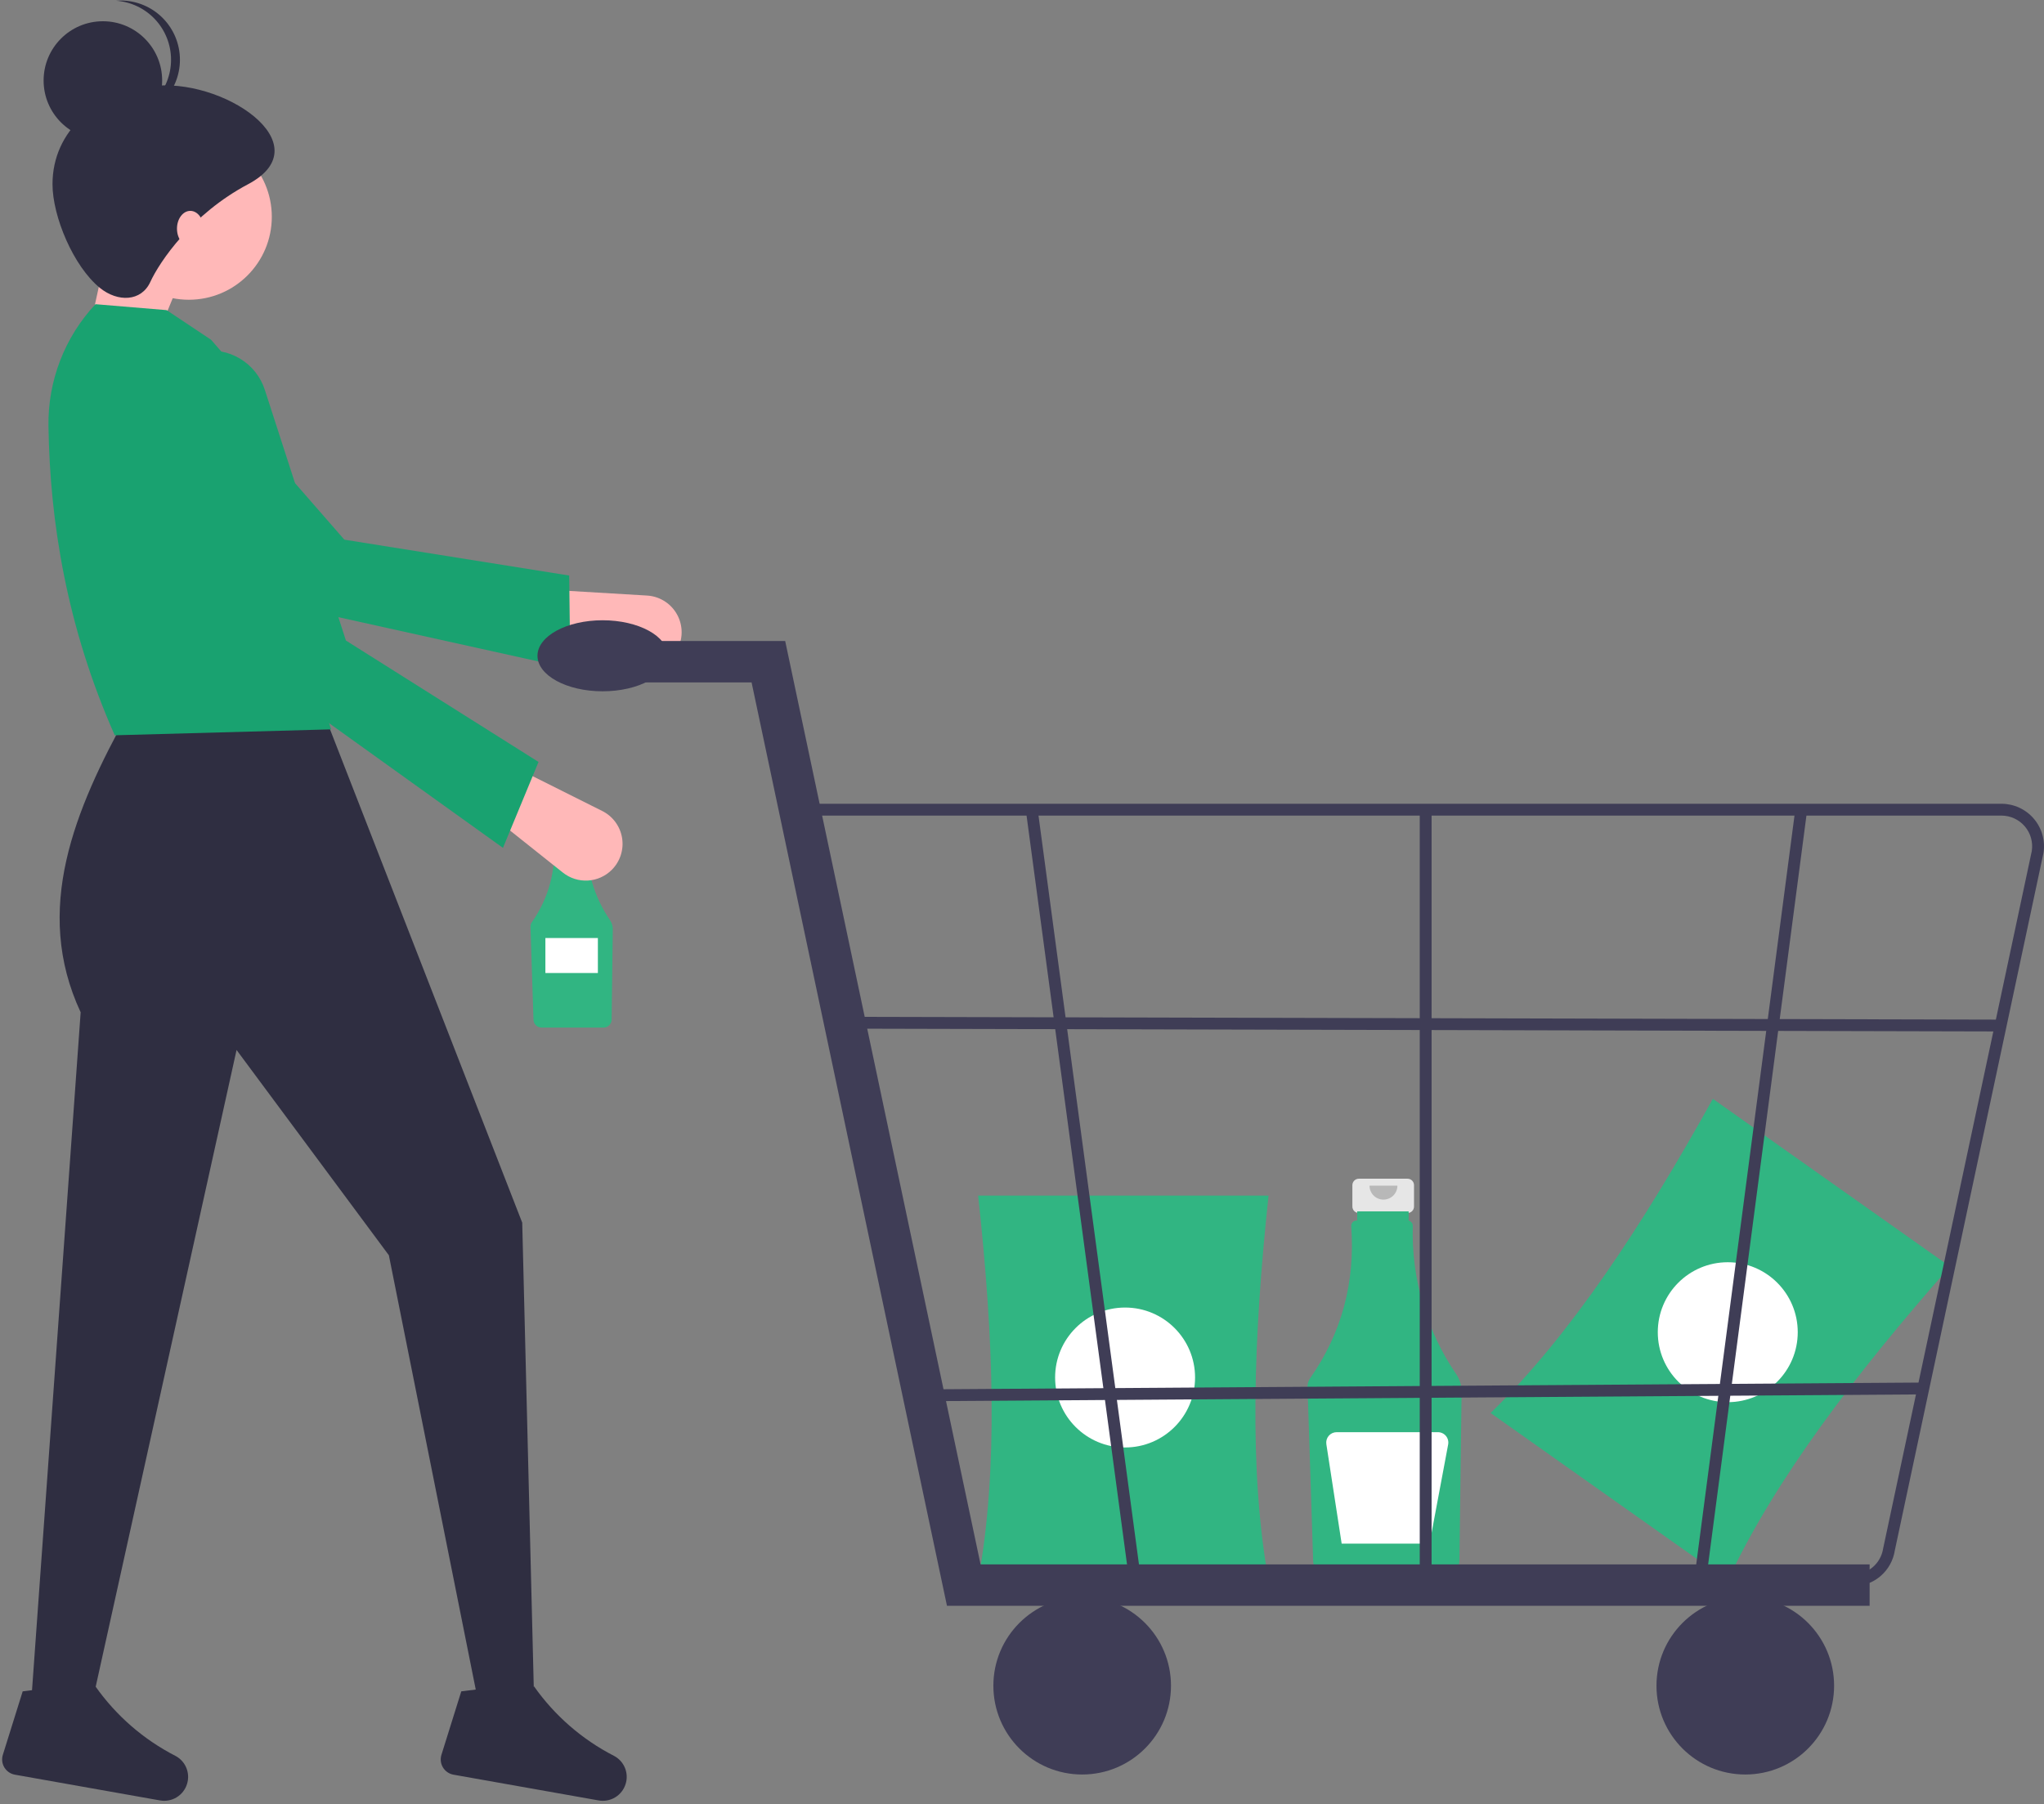 <svg width="589" height="520" viewBox="0 0 589 520" fill="none" xmlns="http://www.w3.org/2000/svg">
<rect x="0" y="0" width="589" height="520" fill="#808080" stroke="none"/>
<path d="M497.855 455.599L429.53 407.273C452.573 384.826 473.532 352.862 493.576 316.722L561.9 365.048C534.599 396.054 511.471 426.484 497.855 455.599Z" fill="#31B582"/>
<path d="M497.873 404.148C509.011 404.148 518.039 395.119 518.039 383.982C518.039 372.845 509.011 363.816 497.873 363.816C486.736 363.816 477.708 372.845 477.708 383.982C477.708 395.119 486.736 404.148 497.873 404.148Z" fill="white"/>
<path d="M168.262 235.078H160.762C160.499 235.078 160.246 235.183 160.059 235.369C159.873 235.556 159.768 235.809 159.768 236.073V239.365C159.768 239.495 159.794 239.624 159.844 239.745C159.894 239.866 159.967 239.975 160.059 240.068C160.152 240.16 160.261 240.233 160.382 240.283C160.503 240.333 160.632 240.359 160.762 240.359H162.005V245.291H167.02V240.359H168.262C168.526 240.359 168.779 240.254 168.965 240.068C169.152 239.881 169.257 239.628 169.257 239.365V236.073C169.257 235.809 169.152 235.556 168.965 235.369C168.779 235.183 168.526 235.078 168.262 235.078V235.078Z" fill="#E6E6E6"/>
<path d="M175.774 265.206C171.181 258.485 168.833 250.483 169.066 242.345C169.071 242.158 169.01 241.974 168.894 241.826C168.778 241.678 168.615 241.575 168.432 241.534V240.111H160.511V241.514H160.402C160.295 241.514 160.189 241.535 160.091 241.576C159.992 241.617 159.903 241.677 159.827 241.753C159.752 241.828 159.692 241.918 159.651 242.017C159.611 242.115 159.59 242.221 159.59 242.328C159.59 242.348 159.591 242.367 159.592 242.387C160.323 250.69 158.083 258.984 153.271 265.79C152.992 266.186 152.85 266.663 152.865 267.147L153.731 293.939C153.752 294.536 154.003 295.103 154.431 295.52C154.86 295.937 155.433 296.172 156.031 296.177H173.947C174.551 296.172 175.13 295.931 175.56 295.506C175.99 295.08 176.237 294.504 176.248 293.899L176.581 267.887C176.591 266.932 176.31 265.997 175.774 265.206V265.206Z" fill="#31B582"/>
<path opacity="0.2" d="M166.699 236.151C166.699 236.72 166.473 237.265 166.071 237.668C165.668 238.07 165.123 238.296 164.554 238.296C163.985 238.296 163.439 238.07 163.037 237.668C162.634 237.265 162.408 236.72 162.408 236.151" fill="black"/>
<path d="M172.285 270.368H157.161V280.451H172.285V270.368Z" fill="white"/>
<path d="M405.602 339.742H391.563C391.069 339.742 390.596 339.938 390.247 340.287C389.898 340.636 389.702 341.109 389.702 341.603V347.765C389.702 348.259 389.898 348.733 390.247 349.082C390.596 349.431 391.069 349.627 391.563 349.627H393.89V358.86H403.276V349.627H405.602C406.096 349.627 406.569 349.431 406.919 349.082C407.268 348.733 407.464 348.259 407.464 347.765V341.603C407.464 341.109 407.268 340.636 406.919 340.287C406.569 339.938 406.096 339.742 405.602 339.742V339.742Z" fill="#E6E6E6"/>
<path d="M419.664 396.139C411.066 383.557 406.671 368.578 407.107 353.345C407.115 352.994 407.001 352.65 406.785 352.373C406.568 352.097 406.262 351.903 405.919 351.826V349.163H391.092V351.789H390.888C390.688 351.789 390.49 351.829 390.305 351.906C390.121 351.982 389.953 352.095 389.812 352.236C389.671 352.378 389.559 352.545 389.483 352.73C389.407 352.915 389.368 353.113 389.368 353.312C389.368 353.349 389.37 353.386 389.372 353.423C390.54 369.707 386.596 384.309 377.539 397.231C377.018 397.973 376.751 398.865 376.78 399.772L378.401 449.923C378.44 451.042 378.91 452.102 379.712 452.883C380.514 453.664 381.586 454.104 382.706 454.113H416.243C417.375 454.104 418.459 453.653 419.263 452.857C420.068 452.06 420.529 450.981 420.55 449.849L421.175 401.156C421.193 399.369 420.666 397.619 419.664 396.139V396.139Z" fill="#31B582"/>
<path opacity="0.2" d="M402.676 341.75C402.676 342.815 402.253 343.836 401.5 344.589C400.746 345.342 399.725 345.766 398.66 345.766C397.595 345.766 396.574 345.342 395.82 344.589C395.067 343.836 394.644 342.815 394.644 341.75" fill="black"/>
<path d="M414.355 412.797H385.164C384.732 412.797 384.305 412.891 383.912 413.071C383.519 413.252 383.17 413.515 382.889 413.843C382.608 414.171 382.401 414.556 382.282 414.971C382.163 415.387 382.136 415.823 382.201 416.25L386.613 444.923H411.943L417.301 416.347C417.382 415.914 417.367 415.469 417.256 415.042C417.146 414.616 416.943 414.219 416.661 413.881C416.38 413.542 416.028 413.269 415.629 413.082C415.231 412.895 414.796 412.797 414.355 412.797V412.797Z" fill="white"/>
<path d="M365.546 455.52H281.858C287.709 423.887 286.363 385.688 281.858 344.608H365.546C361.161 385.688 359.851 423.887 365.546 455.52Z" fill="#31B582"/>
<path d="M324.206 417.205C335.344 417.205 344.372 408.177 344.372 397.039C344.372 385.902 335.344 376.874 324.206 376.874C313.069 376.874 304.041 385.902 304.041 397.039C304.041 408.177 313.069 417.205 324.206 417.205Z" fill="white"/>
<path d="M23.243 106.466L42.03 104.758L53.986 75.724L32.637 63.768L23.243 106.466Z" fill="#FFB8B8"/>
<path d="M195.66 186.174C196.285 184.616 196.531 182.932 196.377 181.26C196.223 179.589 195.674 177.978 194.775 176.56C193.876 175.143 192.654 173.959 191.208 173.106C189.762 172.254 188.134 171.757 186.459 171.657L157.289 169.918L152.994 184.2L183.023 192.447C185.532 193.136 188.207 192.878 190.538 191.721C192.869 190.564 194.692 188.589 195.66 186.174V186.174Z" fill="#FFB8B8"/>
<path d="M164.339 192.687L164.018 165.887L99.225 155.549L49.309 98.301C46.712 95.323 43.124 93.386 39.209 92.851C35.293 92.316 31.317 93.217 28.015 95.389C26.016 96.704 24.331 98.442 23.078 100.481C21.824 102.519 21.034 104.807 20.762 107.184C20.491 109.562 20.745 111.97 21.506 114.238C22.268 116.506 23.518 118.579 25.169 120.311L66.349 170.989L164.339 192.687Z" fill="#19A270"/>
<path d="M8.726 494.167H25.805L68.168 302.633L112.055 361.802L137.674 489.897H153.9L150.484 352.408L93.268 205.526H36.907C21.504 233.401 9.422 262.135 23.243 291.777L8.726 494.167Z" fill="#2F2E41"/>
<path d="M127.204 505.8C127.016 506.405 126.958 507.042 127.035 507.671C127.111 508.299 127.321 508.904 127.65 509.445C127.979 509.986 128.419 510.451 128.942 510.808C129.464 511.166 130.057 511.408 130.68 511.519L172.473 518.935C174.125 519.237 175.83 518.925 177.267 518.057C178.704 517.189 179.773 515.825 180.274 514.222V514.222C180.761 512.691 180.693 511.037 180.082 509.551C179.471 508.065 178.355 506.842 176.932 506.096C167.742 501.378 159.834 494.502 153.884 486.058C149.29 490.335 144.156 489.933 138.705 486.781L132.922 487.504L127.204 505.8Z" fill="#2F2E41"/>
<path d="M0.818 505.8C0.629 506.405 0.571 507.042 0.648 507.671C0.724 508.299 0.934 508.904 1.263 509.445C1.592 509.986 2.032 510.451 2.555 510.808C3.077 511.166 3.67 511.408 4.293 511.519L46.087 518.935C47.738 519.237 49.443 518.925 50.88 518.057C52.317 517.189 53.386 515.825 53.887 514.222V514.222C54.374 512.691 54.306 511.037 53.695 509.551C53.084 508.065 51.969 506.842 50.545 506.096C41.356 501.378 33.447 494.502 27.497 486.058C22.903 490.335 17.769 489.933 12.318 486.781L6.535 487.504L0.818 505.8Z" fill="#2F2E41"/>
<path d="M54.413 86.398C67.618 86.398 78.324 75.693 78.324 62.487C78.324 49.281 67.618 38.576 54.413 38.576C41.207 38.576 30.502 49.281 30.502 62.487C30.502 75.693 41.207 86.398 54.413 86.398Z" fill="#FFB8B8"/>
<path d="M33.063 211.931L95.403 210.223L77.095 152.604C88.473 134.364 77.022 116.144 60.817 97.927L48.008 89.387L27.513 87.679C18.639 97.174 13.784 109.735 13.964 122.73C14.369 150.556 19.297 180.848 33.063 211.931Z" fill="#19A270"/>
<path d="M176.292 250.716C177.479 249.529 178.367 248.077 178.883 246.48C179.399 244.883 179.528 243.186 179.26 241.529C178.991 239.872 178.333 238.303 177.339 236.95C176.345 235.598 175.043 234.501 173.542 233.75L147.409 220.675L137.842 232.116L162.205 251.511C164.241 253.132 166.802 253.947 169.4 253.8C171.998 253.653 174.451 252.555 176.292 250.716V250.716Z" fill="#FFB8B8"/>
<path d="M144.933 244.382L155.181 219.617L99.679 184.623L76.309 112.355C75.093 108.595 72.555 105.403 69.166 103.371C65.777 101.338 61.766 100.603 57.877 101.301V101.301C55.522 101.724 53.288 102.658 51.334 104.039C49.38 105.42 47.754 107.213 46.569 109.292C45.384 111.371 44.67 113.684 44.478 116.069C44.286 118.454 44.62 120.852 45.456 123.094L63.379 185.885L144.933 244.382Z" fill="#19A270"/>
<path d="M15.13 53.093C15.13 62.397 21.172 76.806 28.794 82.982C33.922 87.138 40.698 86.963 43.311 81.274C45.991 75.439 55.231 61.722 71.492 53.093C93.17 41.591 63.804 21.912 43.311 24.913C27.912 27.168 15.13 37.53 15.13 53.093Z" fill="#2F2E41"/>
<path d="M29.648 40.284C39.08 40.284 46.727 32.637 46.727 23.205C46.727 13.772 39.08 6.125 29.648 6.125C20.215 6.125 12.568 13.772 12.568 23.205C12.568 32.637 20.215 40.284 29.648 40.284Z" fill="#2F2E41"/>
<path d="M49.289 17.227C49.287 12.921 47.658 8.775 44.728 5.62C41.798 2.464 37.784 0.533 33.49 0.212C33.915 0.181 34.339 0.148 34.771 0.148C39.301 0.148 43.645 1.947 46.848 5.15C50.051 8.353 51.851 12.697 51.851 17.227C51.851 21.757 50.051 26.101 46.848 29.304C43.645 32.507 39.301 34.306 34.771 34.306C34.339 34.306 33.915 34.273 33.49 34.242C37.784 33.921 41.798 31.99 44.728 28.834C47.658 25.679 49.287 21.533 49.289 17.227Z" fill="#2F2E41"/>
<path d="M54.84 71.027C56.962 71.027 58.682 68.733 58.682 65.903C58.682 63.073 56.962 60.779 54.84 60.779C52.717 60.779 50.997 63.073 50.997 65.903C50.997 68.733 52.717 71.027 54.84 71.027Z" fill="#FFB8B8"/>
<path d="M538.751 462.845H272.879L216.578 196.694H168.529V184.752H226.258L282.559 450.902H538.751V462.845Z" fill="#3F3D56"/>
<path d="M311.841 511.468C325.975 511.468 337.432 500.01 337.432 485.877C337.432 471.743 325.975 460.285 311.841 460.285C297.707 460.285 286.25 471.743 286.25 485.877C286.25 500.01 297.707 511.468 311.841 511.468Z" fill="#3F3D56"/>
<path d="M502.923 511.468C517.057 511.468 528.515 500.01 528.515 485.877C528.515 471.743 517.057 460.285 502.923 460.285C488.79 460.285 477.332 471.743 477.332 485.877C477.332 500.01 488.79 511.468 502.923 511.468Z" fill="#3F3D56"/>
<path d="M533.904 457.221H275.225L229.584 231.669H576.735C578.507 231.669 580.257 232.053 581.866 232.794C583.475 233.535 584.904 234.616 586.055 235.963C587.207 237.309 588.053 238.888 588.535 240.593C589.018 242.297 589.126 244.086 588.851 245.836L546.018 446.861C545.576 449.753 544.109 452.39 541.886 454.292C539.662 456.194 536.829 457.233 533.904 457.221V457.221ZM278.034 453.809H533.904C536.015 453.818 538.06 453.067 539.664 451.695C541.269 450.322 542.327 448.419 542.646 446.331L585.479 245.306C585.677 244.043 585.6 242.752 585.252 241.522C584.904 240.291 584.293 239.151 583.462 238.18C582.631 237.208 581.6 236.428 580.438 235.893C579.277 235.358 578.014 235.081 576.735 235.081H233.726L278.034 453.809Z" fill="#3F3D56"/>
<path d="M325.513 456.499L295.623 233.653L298.989 233.097L328.879 455.943L325.513 456.499Z" fill="#3F3D56"/>
<path d="M491.712 454.788L488.343 454.242L517.36 233.102L520.729 233.648L491.712 454.788Z" fill="#3F3D56"/>
<path d="M412.527 233.375H409.115V456.221H412.527V233.375Z" fill="#3F3D56"/>
<path d="M247.014 293.088L247.005 296.501L577.3 297.3L577.308 293.888L247.014 293.088Z" fill="#3F3D56"/>
<path d="M554 398.494L263.829 400.478L263.853 403.89L554.024 401.906L554 398.494Z" fill="#3F3D56"/>
<path d="M173.648 199.253C184.012 199.253 192.415 194.67 192.415 189.017C192.415 183.363 184.012 178.78 173.648 178.78C163.283 178.78 154.881 183.363 154.881 189.017C154.881 194.67 163.283 199.253 173.648 199.253Z" fill="#3F3D56"/>
</svg>
